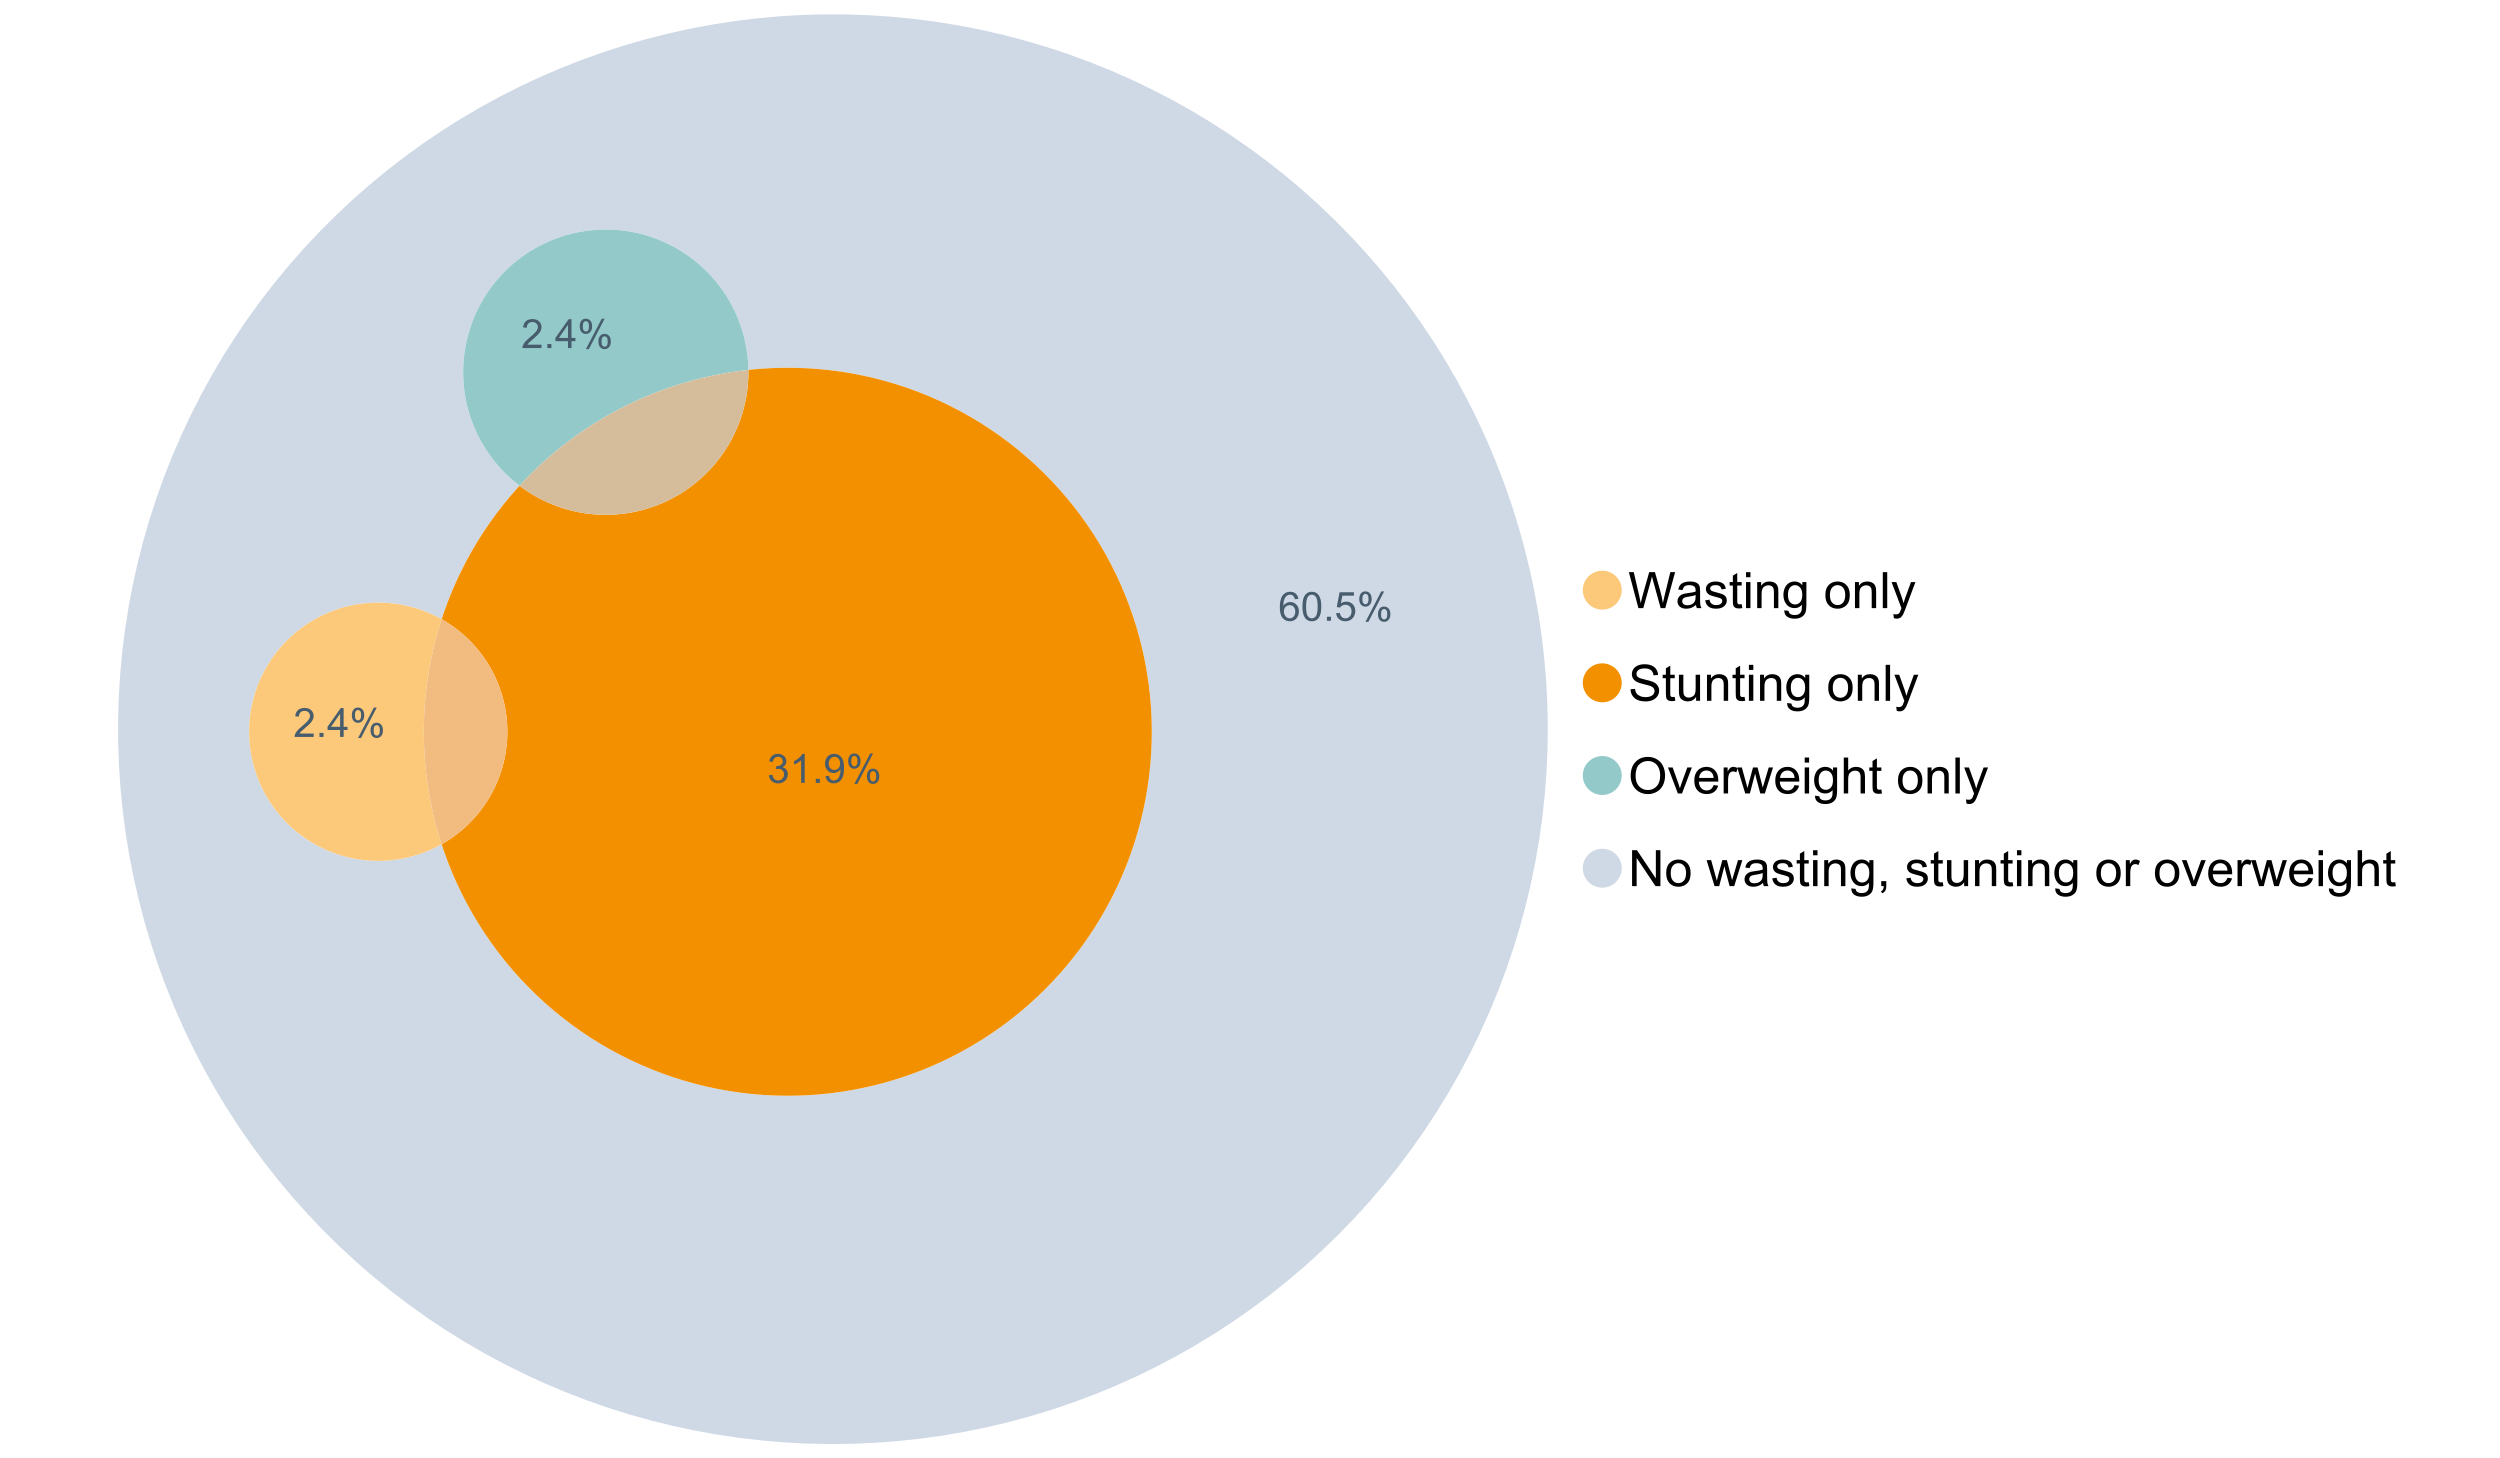 <?xml version="1.0" encoding="UTF-8"?>
<svg xmlns="http://www.w3.org/2000/svg" xmlns:xlink="http://www.w3.org/1999/xlink" width="1234.286pt" height="720pt" viewBox="0 0 1234.286 720" version="1.1">
<defs>
<g>
<symbol overflow="visible" id="glyph0-0">
<path style="stroke:none;" d="M 5.016 0 L 0.305 -17.758 L 2.715 -17.758 L 5.414 -6.117 C 5.703 -4.898 5.953 -3.688 6.164 -2.484 C 6.617 -4.379 6.883 -5.473 6.965 -5.766 L 10.344 -17.758 L 13.18 -17.758 L 15.723 -8.77 C 16.355 -6.539 16.816 -4.445 17.102 -2.484 C 17.324 -3.605 17.621 -4.891 17.988 -6.348 L 20.773 -17.758 L 23.133 -17.758 L 18.266 0 L 16 0 L 12.258 -13.527 C 11.941 -14.656 11.754 -15.352 11.699 -15.613 C 11.512 -14.797 11.34 -14.102 11.18 -13.527 L 7.414 0 Z M 5.016 0 "/>
</symbol>
<symbol overflow="visible" id="glyph0-1">
<path style="stroke:none;" d="M 10.027 -1.586 C 9.215 -0.898 8.438 -0.414 7.695 -0.133 C 6.945 0.148 6.145 0.285 5.293 0.289 C 3.875 0.285 2.789 -0.055 2.031 -0.746 C 1.27 -1.434 0.891 -2.316 0.895 -3.391 C 0.891 -4.02 1.035 -4.594 1.324 -5.117 C 1.613 -5.633 1.988 -6.051 2.453 -6.371 C 2.914 -6.684 3.438 -6.922 4.02 -7.086 C 4.449 -7.195 5.094 -7.305 5.961 -7.414 C 7.715 -7.617 9.012 -7.867 9.848 -8.164 C 9.852 -8.461 9.855 -8.652 9.859 -8.734 C 9.855 -9.621 9.648 -10.246 9.242 -10.609 C 8.68 -11.098 7.852 -11.344 6.758 -11.348 C 5.727 -11.344 4.969 -11.164 4.484 -10.809 C 3.992 -10.445 3.633 -9.809 3.402 -8.902 L 1.273 -9.191 C 1.461 -10.102 1.781 -10.84 2.227 -11.402 C 2.672 -11.965 3.312 -12.395 4.152 -12.699 C 4.992 -12.996 5.965 -13.148 7.074 -13.152 C 8.168 -13.148 9.062 -13.02 9.75 -12.766 C 10.438 -12.504 10.941 -12.18 11.266 -11.789 C 11.586 -11.398 11.812 -10.902 11.941 -10.309 C 12.012 -9.934 12.047 -9.266 12.051 -8.297 L 12.051 -5.391 C 12.047 -3.363 12.094 -2.078 12.191 -1.543 C 12.281 -1.004 12.465 -0.492 12.742 0 L 10.465 0 C 10.238 -0.453 10.09 -0.98 10.027 -1.586 Z M 9.848 -6.457 C 9.055 -6.133 7.867 -5.855 6.285 -5.633 C 5.387 -5.5 4.754 -5.355 4.383 -5.195 C 4.012 -5.031 3.723 -4.793 3.523 -4.484 C 3.32 -4.172 3.223 -3.828 3.223 -3.453 C 3.223 -2.867 3.441 -2.383 3.883 -1.996 C 4.32 -1.609 4.965 -1.418 5.812 -1.418 C 6.652 -1.418 7.398 -1.602 8.055 -1.969 C 8.707 -2.336 9.188 -2.836 9.496 -3.477 C 9.727 -3.965 9.844 -4.691 9.848 -5.656 Z M 9.848 -6.457 "/>
</symbol>
<symbol overflow="visible" id="glyph0-2">
<path style="stroke:none;" d="M 0.762 -3.84 L 2.918 -4.18 C 3.039 -3.312 3.375 -2.652 3.93 -2.191 C 4.48 -1.73 5.254 -1.5 6.25 -1.5 C 7.246 -1.5 7.988 -1.703 8.477 -2.113 C 8.961 -2.52 9.203 -3 9.207 -3.551 C 9.203 -4.043 8.988 -4.43 8.562 -4.711 C 8.258 -4.906 7.516 -5.152 6.336 -5.449 C 4.734 -5.852 3.625 -6.199 3.008 -6.496 C 2.387 -6.789 1.918 -7.199 1.602 -7.723 C 1.281 -8.242 1.125 -8.816 1.125 -9.449 C 1.125 -10.02 1.254 -10.551 1.52 -11.039 C 1.777 -11.527 2.137 -11.934 2.594 -12.258 C 2.93 -12.508 3.391 -12.719 3.977 -12.891 C 4.559 -13.062 5.188 -13.148 5.863 -13.152 C 6.867 -13.148 7.754 -13.004 8.52 -12.715 C 9.281 -12.426 9.844 -12.031 10.207 -11.535 C 10.57 -11.039 10.82 -10.375 10.961 -9.543 L 8.828 -9.254 C 8.73 -9.91 8.449 -10.426 7.988 -10.801 C 7.52 -11.168 6.863 -11.355 6.02 -11.359 C 5.016 -11.355 4.301 -11.191 3.875 -10.863 C 3.445 -10.531 3.234 -10.145 3.234 -9.703 C 3.234 -9.418 3.32 -9.16 3.5 -8.938 C 3.672 -8.699 3.953 -8.508 4.336 -8.355 C 4.555 -8.273 5.195 -8.086 6.262 -7.801 C 7.801 -7.387 8.875 -7.051 9.488 -6.789 C 10.094 -6.523 10.574 -6.141 10.922 -5.645 C 11.27 -5.141 11.441 -4.52 11.445 -3.777 C 11.441 -3.047 11.23 -2.363 10.809 -1.723 C 10.383 -1.082 9.773 -0.586 8.977 -0.234 C 8.176 0.113 7.27 0.285 6.262 0.289 C 4.586 0.285 3.312 -0.059 2.438 -0.75 C 1.562 -1.445 1.004 -2.473 0.762 -3.84 Z M 0.762 -3.84 "/>
</symbol>
<symbol overflow="visible" id="glyph0-3">
<path style="stroke:none;" d="M 6.395 -1.949 L 6.711 -0.023 C 6.094 0.102 5.547 0.164 5.062 0.168 C 4.27 0.164 3.652 0.043 3.219 -0.207 C 2.781 -0.453 2.477 -0.781 2.301 -1.191 C 2.121 -1.598 2.031 -2.457 2.035 -3.766 L 2.035 -11.168 L 0.438 -11.168 L 0.438 -12.863 L 2.035 -12.863 L 2.035 -16.047 L 4.203 -17.355 L 4.203 -12.863 L 6.395 -12.863 L 6.395 -11.168 L 4.203 -11.168 L 4.203 -3.645 C 4.199 -3.023 4.238 -2.621 4.316 -2.445 C 4.391 -2.266 4.516 -2.125 4.691 -2.023 C 4.863 -1.914 5.113 -1.863 5.438 -1.867 C 5.68 -1.863 5.996 -1.891 6.395 -1.949 Z M 6.395 -1.949 "/>
</symbol>
<symbol overflow="visible" id="glyph0-4">
<path style="stroke:none;" d="M 1.648 -15.25 L 1.648 -17.758 L 3.828 -17.758 L 3.828 -15.25 Z M 1.648 0 L 1.648 -12.863 L 3.828 -12.863 L 3.828 0 Z M 1.648 0 "/>
</symbol>
<symbol overflow="visible" id="glyph0-5">
<path style="stroke:none;" d="M 1.637 0 L 1.637 -12.863 L 3.598 -12.863 L 3.598 -11.035 C 4.543 -12.441 5.906 -13.148 7.691 -13.152 C 8.465 -13.148 9.176 -13.008 9.828 -12.734 C 10.477 -12.453 10.965 -12.09 11.289 -11.637 C 11.609 -11.184 11.836 -10.645 11.965 -10.027 C 12.043 -9.621 12.082 -8.918 12.086 -7.91 L 12.086 0 L 9.906 0 L 9.906 -7.824 C 9.902 -8.707 9.816 -9.371 9.652 -9.816 C 9.48 -10.254 9.18 -10.605 8.75 -10.871 C 8.312 -11.129 7.809 -11.262 7.23 -11.266 C 6.301 -11.262 5.5 -10.965 4.828 -10.379 C 4.152 -9.785 3.812 -8.668 3.816 -7.023 L 3.816 0 Z M 1.637 0 "/>
</symbol>
<symbol overflow="visible" id="glyph0-6">
<path style="stroke:none;" d="M 1.234 1.066 L 3.355 1.379 C 3.441 2.031 3.688 2.508 4.094 2.809 C 4.633 3.207 5.371 3.41 6.309 3.414 C 7.316 3.41 8.098 3.207 8.648 2.809 C 9.195 2.402 9.566 1.84 9.762 1.113 C 9.875 0.668 9.926 -0.262 9.918 -1.684 C 8.965 -0.559 7.777 0 6.359 0 C 4.586 0 3.219 -0.637 2.254 -1.914 C 1.281 -3.188 0.797 -4.719 0.801 -6.504 C 0.797 -7.73 1.02 -8.859 1.465 -9.898 C 1.91 -10.934 2.555 -11.738 3.398 -12.305 C 4.242 -12.867 5.23 -13.148 6.371 -13.152 C 7.887 -13.148 9.141 -12.535 10.125 -11.312 L 10.125 -12.863 L 12.137 -12.863 L 12.137 -1.742 C 12.133 0.258 11.93 1.672 11.523 2.512 C 11.113 3.344 10.469 4.004 9.586 4.492 C 8.703 4.973 7.613 5.215 6.324 5.219 C 4.785 5.215 3.547 4.871 2.602 4.184 C 1.656 3.492 1.199 2.453 1.234 1.066 Z M 3.039 -6.66 C 3.035 -4.969 3.371 -3.738 4.043 -2.965 C 4.715 -2.191 5.555 -1.805 6.566 -1.805 C 7.562 -1.805 8.402 -2.188 9.082 -2.961 C 9.762 -3.727 10.102 -4.938 10.102 -6.59 C 10.102 -8.16 9.75 -9.348 9.055 -10.148 C 8.352 -10.945 7.512 -11.344 6.527 -11.348 C 5.559 -11.344 4.734 -10.949 4.055 -10.168 C 3.375 -9.379 3.035 -8.211 3.039 -6.66 Z M 3.039 -6.66 "/>
</symbol>
<symbol overflow="visible" id="glyph0-7">
<path style="stroke:none;" d=""/>
</symbol>
<symbol overflow="visible" id="glyph0-8">
<path style="stroke:none;" d="M 0.824 -6.43 C 0.82 -8.809 1.48 -10.574 2.809 -11.723 C 3.91 -12.672 5.262 -13.148 6.855 -13.152 C 8.621 -13.148 10.066 -12.57 11.191 -11.414 C 12.312 -10.254 12.871 -8.652 12.875 -6.613 C 12.871 -4.953 12.625 -3.652 12.129 -2.707 C 11.633 -1.758 10.91 -1.02 9.961 -0.496 C 9.012 0.027 7.977 0.285 6.855 0.289 C 5.055 0.285 3.598 -0.289 2.488 -1.441 C 1.375 -2.594 0.82 -4.254 0.824 -6.43 Z M 3.062 -6.43 C 3.059 -4.781 3.418 -3.551 4.141 -2.73 C 4.855 -1.91 5.762 -1.5 6.855 -1.5 C 7.934 -1.5 8.832 -1.91 9.555 -2.734 C 10.27 -3.559 10.629 -4.816 10.633 -6.504 C 10.629 -8.094 10.266 -9.297 9.547 -10.117 C 8.82 -10.934 7.926 -11.344 6.855 -11.348 C 5.762 -11.344 4.855 -10.938 4.141 -10.125 C 3.418 -9.309 3.059 -8.074 3.062 -6.43 Z M 3.062 -6.43 "/>
</symbol>
<symbol overflow="visible" id="glyph0-9">
<path style="stroke:none;" d="M 1.586 0 L 1.586 -17.758 L 3.766 -17.758 L 3.766 0 Z M 1.586 0 "/>
</symbol>
<symbol overflow="visible" id="glyph0-10">
<path style="stroke:none;" d="M 1.539 4.953 L 1.297 2.906 C 1.77 3.035 2.188 3.098 2.543 3.102 C 3.027 3.098 3.414 3.02 3.703 2.859 C 3.992 2.695 4.23 2.469 4.422 2.18 C 4.555 1.961 4.777 1.418 5.086 0.559 C 5.125 0.434 5.188 0.258 5.281 0.023 L 0.398 -12.863 L 2.75 -12.863 L 5.426 -5.414 C 5.77 -4.469 6.078 -3.473 6.359 -2.434 C 6.605 -3.434 6.906 -4.414 7.254 -5.367 L 10.004 -12.863 L 12.184 -12.863 L 7.293 0.219 C 6.766 1.625 6.355 2.598 6.066 3.137 C 5.676 3.852 5.234 4.379 4.734 4.715 C 4.234 5.047 3.637 5.215 2.941 5.219 C 2.52 5.215 2.051 5.125 1.539 4.953 Z M 1.539 4.953 "/>
</symbol>
<symbol overflow="visible" id="glyph0-11">
<path style="stroke:none;" d="M 1.113 -5.703 L 3.332 -5.898 C 3.434 -5.008 3.676 -4.277 4.062 -3.711 C 4.445 -3.141 5.043 -2.684 5.852 -2.332 C 6.656 -1.98 7.562 -1.805 8.574 -1.805 C 9.465 -1.805 10.258 -1.938 10.949 -2.203 C 11.633 -2.469 12.145 -2.832 12.48 -3.301 C 12.816 -3.762 12.984 -4.27 12.984 -4.82 C 12.984 -5.375 12.82 -5.859 12.5 -6.277 C 12.172 -6.691 11.641 -7.043 10.902 -7.328 C 10.422 -7.512 9.367 -7.801 7.738 -8.191 C 6.105 -8.582 4.965 -8.949 4.312 -9.301 C 3.461 -9.742 2.828 -10.293 2.414 -10.953 C 2 -11.609 1.793 -12.348 1.793 -13.164 C 1.793 -14.059 2.047 -14.898 2.555 -15.68 C 3.062 -16.457 3.805 -17.047 4.785 -17.453 C 5.758 -17.855 6.844 -18.059 8.043 -18.059 C 9.355 -18.059 10.516 -17.844 11.523 -17.422 C 12.527 -16.996 13.301 -16.375 13.844 -15.551 C 14.383 -14.727 14.672 -13.793 14.715 -12.754 L 12.465 -12.586 C 12.34 -13.707 11.93 -14.555 11.234 -15.129 C 10.531 -15.699 9.5 -15.984 8.141 -15.988 C 6.715 -15.984 5.68 -15.723 5.031 -15.207 C 4.379 -14.684 4.055 -14.059 4.059 -13.324 C 4.055 -12.684 4.285 -12.156 4.746 -11.75 C 5.199 -11.336 6.379 -10.914 8.289 -10.484 C 10.199 -10.047 11.512 -9.672 12.223 -9.352 C 13.254 -8.875 14.016 -8.27 14.508 -7.539 C 15 -6.809 15.246 -5.969 15.25 -5.016 C 15.246 -4.07 14.977 -3.18 14.438 -2.344 C 13.895 -1.508 13.117 -0.855 12.105 -0.391 C 11.09 0.074 9.949 0.305 8.684 0.305 C 7.074 0.305 5.727 0.07 4.645 -0.398 C 3.555 -0.867 2.703 -1.57 2.09 -2.512 C 1.469 -3.453 1.145 -4.516 1.113 -5.703 Z M 1.113 -5.703 "/>
</symbol>
<symbol overflow="visible" id="glyph0-12">
<path style="stroke:none;" d="M 10.066 0 L 10.066 -1.891 C 9.062 -0.438 7.699 0.285 5.984 0.289 C 5.219 0.285 4.512 0.145 3.855 -0.145 C 3.199 -0.434 2.711 -0.801 2.391 -1.242 C 2.07 -1.68 1.844 -2.219 1.719 -2.859 C 1.625 -3.285 1.582 -3.961 1.586 -4.895 L 1.586 -12.863 L 3.766 -12.863 L 3.766 -5.73 C 3.762 -4.59 3.805 -3.82 3.898 -3.426 C 4.031 -2.852 4.324 -2.402 4.77 -2.074 C 5.215 -1.746 5.762 -1.582 6.418 -1.586 C 7.07 -1.582 7.688 -1.75 8.262 -2.09 C 8.832 -2.422 9.234 -2.879 9.477 -3.457 C 9.711 -4.035 9.832 -4.871 9.836 -5.973 L 9.836 -12.863 L 12.016 -12.863 L 12.016 0 Z M 10.066 0 "/>
</symbol>
<symbol overflow="visible" id="glyph0-13">
<path style="stroke:none;" d="M 1.199 -8.648 C 1.195 -11.594 1.984 -13.898 3.57 -15.57 C 5.148 -17.234 7.195 -18.07 9.703 -18.07 C 11.34 -18.07 12.816 -17.676 14.133 -16.895 C 15.449 -16.109 16.453 -15.02 17.145 -13.621 C 17.832 -12.219 18.176 -10.629 18.18 -8.855 C 18.176 -7.051 17.812 -5.441 17.09 -4.02 C 16.359 -2.598 15.328 -1.52 14 -0.793 C 12.664 -0.059 11.23 0.305 9.691 0.305 C 8.02 0.305 6.523 -0.098 5.207 -0.906 C 3.891 -1.715 2.895 -2.816 2.215 -4.215 C 1.535 -5.605 1.195 -7.086 1.199 -8.648 Z M 3.621 -8.613 C 3.621 -6.473 4.195 -4.785 5.348 -3.555 C 6.496 -2.32 7.938 -1.703 9.676 -1.707 C 11.441 -1.703 12.898 -2.324 14.043 -3.57 C 15.184 -4.812 15.754 -6.578 15.758 -8.867 C 15.754 -10.309 15.512 -11.57 15.023 -12.652 C 14.535 -13.727 13.82 -14.562 12.879 -15.156 C 11.938 -15.746 10.883 -16.043 9.715 -16.047 C 8.051 -16.043 6.617 -15.473 5.418 -14.332 C 4.219 -13.191 3.621 -11.285 3.621 -8.613 Z M 3.621 -8.613 "/>
</symbol>
<symbol overflow="visible" id="glyph0-14">
<path style="stroke:none;" d="M 5.207 0 L 0.316 -12.863 L 2.617 -12.863 L 5.379 -5.16 C 5.676 -4.328 5.949 -3.465 6.203 -2.566 C 6.395 -3.246 6.664 -4.062 7.012 -5.016 L 9.871 -12.863 L 12.113 -12.863 L 7.242 0 Z M 5.207 0 "/>
</symbol>
<symbol overflow="visible" id="glyph0-15">
<path style="stroke:none;" d="M 10.441 -4.141 L 12.695 -3.863 C 12.336 -2.543 11.676 -1.523 10.719 -0.801 C 9.754 -0.074 8.527 0.285 7.039 0.289 C 5.152 0.285 3.66 -0.289 2.562 -1.445 C 1.457 -2.602 0.906 -4.227 0.91 -6.324 C 0.906 -8.484 1.465 -10.164 2.578 -11.359 C 3.691 -12.551 5.137 -13.148 6.914 -13.152 C 8.633 -13.148 10.035 -12.562 11.129 -11.395 C 12.215 -10.223 12.762 -8.578 12.766 -6.457 C 12.762 -6.324 12.758 -6.129 12.754 -5.875 L 3.16 -5.875 C 3.238 -4.457 3.641 -3.375 4.359 -2.625 C 5.078 -1.875 5.973 -1.5 7.051 -1.5 C 7.848 -1.5 8.531 -1.707 9.098 -2.129 C 9.66 -2.547 10.109 -3.219 10.441 -4.141 Z M 3.281 -7.668 L 10.465 -7.668 C 10.367 -8.746 10.09 -9.559 9.641 -10.102 C 8.941 -10.938 8.043 -11.355 6.941 -11.359 C 5.938 -11.355 5.094 -11.02 4.414 -10.355 C 3.727 -9.684 3.352 -8.789 3.281 -7.668 Z M 3.281 -7.668 "/>
</symbol>
<symbol overflow="visible" id="glyph0-16">
<path style="stroke:none;" d="M 1.609 0 L 1.609 -12.863 L 3.574 -12.863 L 3.574 -10.914 C 4.074 -11.824 4.535 -12.426 4.961 -12.715 C 5.383 -13.004 5.848 -13.148 6.359 -13.152 C 7.09 -13.148 7.836 -12.914 8.598 -12.453 L 7.848 -10.43 C 7.312 -10.742 6.781 -10.898 6.25 -10.902 C 5.77 -10.898 5.34 -10.754 4.965 -10.469 C 4.582 -10.18 4.312 -9.781 4.156 -9.277 C 3.91 -8.496 3.789 -7.648 3.793 -6.734 L 3.793 0 Z M 1.609 0 "/>
</symbol>
<symbol overflow="visible" id="glyph0-17">
<path style="stroke:none;" d="M 4.008 0 L 0.074 -12.863 L 2.324 -12.863 L 4.371 -5.438 L 5.137 -2.676 C 5.164 -2.812 5.387 -3.695 5.801 -5.328 L 7.848 -12.863 L 10.09 -12.863 L 12.016 -5.402 L 12.656 -2.941 L 13.395 -5.426 L 15.602 -12.863 L 17.719 -12.863 L 13.699 0 L 11.434 0 L 9.387 -7.703 L 8.891 -9.895 L 6.285 0 Z M 4.008 0 "/>
</symbol>
<symbol overflow="visible" id="glyph0-18">
<path style="stroke:none;" d="M 1.637 0 L 1.637 -17.758 L 3.816 -17.758 L 3.816 -11.387 C 4.828 -12.559 6.113 -13.148 7.668 -13.152 C 8.617 -13.148 9.445 -12.961 10.148 -12.59 C 10.852 -12.211 11.352 -11.691 11.656 -11.031 C 11.957 -10.367 12.109 -9.406 12.113 -8.152 L 12.113 0 L 9.934 0 L 9.934 -8.152 C 9.93 -9.238 9.695 -10.031 9.223 -10.531 C 8.75 -11.023 8.082 -11.273 7.219 -11.277 C 6.57 -11.273 5.961 -11.105 5.395 -10.773 C 4.824 -10.434 4.418 -9.98 4.18 -9.41 C 3.934 -8.836 3.812 -8.043 3.816 -7.039 L 3.816 0 Z M 1.637 0 "/>
</symbol>
<symbol overflow="visible" id="glyph0-19">
<path style="stroke:none;" d="M 1.891 0 L 1.891 -17.758 L 4.301 -17.758 L 13.625 -3.816 L 13.625 -17.758 L 15.879 -17.758 L 15.879 0 L 13.469 0 L 4.141 -13.953 L 4.141 0 Z M 1.891 0 "/>
</symbol>
<symbol overflow="visible" id="glyph0-20">
<path style="stroke:none;" d="M 2.203 0 L 2.203 -2.484 L 4.688 -2.484 L 4.688 0 C 4.688 0.91 4.523 1.645 4.203 2.207 C 3.875 2.766 3.363 3.199 2.664 3.512 L 2.059 2.578 C 2.516 2.375 2.855 2.078 3.074 1.688 C 3.289 1.297 3.41 0.734 3.441 0 Z M 2.203 0 "/>
</symbol>
<symbol overflow="visible" id="glyph1-0">
<path style="stroke:none;" d="M 9.922 -10.781 L 8.18 -10.645 C 8.023 -11.328 7.801 -11.828 7.52 -12.145 C 7.043 -12.641 6.461 -12.891 5.766 -12.895 C 5.203 -12.891 4.711 -12.734 4.293 -12.426 C 3.742 -12.023 3.309 -11.438 2.988 -10.664 C 2.668 -9.891 2.5 -8.789 2.492 -7.363 C 2.91 -8.004 3.426 -8.48 4.039 -8.793 C 4.648 -9.102 5.289 -9.258 5.961 -9.262 C 7.125 -9.258 8.121 -8.828 8.941 -7.969 C 9.762 -7.109 10.172 -5.996 10.176 -4.637 C 10.172 -3.738 9.98 -2.906 9.598 -2.137 C 9.211 -1.367 8.68 -0.777 8.004 -0.371 C 7.328 0.039 6.562 0.238 5.707 0.242 C 4.246 0.238 3.055 -0.293 2.133 -1.367 C 1.211 -2.438 0.75 -4.211 0.75 -6.68 C 0.75 -9.438 1.258 -11.441 2.277 -12.699 C 3.164 -13.785 4.363 -14.332 5.871 -14.336 C 6.996 -14.332 7.914 -14.016 8.633 -13.391 C 9.348 -12.758 9.777 -11.891 9.922 -10.781 Z M 2.766 -4.625 C 2.766 -4.016 2.891 -3.438 3.148 -2.891 C 3.402 -2.336 3.762 -1.918 4.227 -1.633 C 4.684 -1.34 5.168 -1.195 5.676 -1.199 C 6.414 -1.195 7.051 -1.492 7.586 -2.094 C 8.117 -2.688 8.383 -3.5 8.387 -4.527 C 8.383 -5.512 8.121 -6.289 7.598 -6.859 C 7.07 -7.426 6.406 -7.711 5.609 -7.711 C 4.812 -7.711 4.141 -7.426 3.594 -6.859 C 3.039 -6.289 2.766 -5.543 2.766 -4.625 Z M 2.766 -4.625 "/>
</symbol>
<symbol overflow="visible" id="glyph1-1">
<path style="stroke:none;" d="M 0.828 -7.039 C 0.824 -8.727 1 -10.086 1.348 -11.117 C 1.695 -12.141 2.211 -12.934 2.898 -13.496 C 3.582 -14.051 4.445 -14.332 5.484 -14.336 C 6.25 -14.332 6.922 -14.176 7.5 -13.871 C 8.078 -13.559 8.555 -13.117 8.93 -12.539 C 9.305 -11.957 9.598 -11.246 9.816 -10.414 C 10.027 -9.578 10.137 -8.453 10.137 -7.039 C 10.137 -5.359 9.965 -4.008 9.621 -2.984 C 9.277 -1.953 8.762 -1.16 8.078 -0.598 C 7.391 -0.039 6.527 0.238 5.484 0.242 C 4.105 0.238 3.023 -0.25 2.238 -1.238 C 1.297 -2.422 0.824 -4.355 0.828 -7.039 Z M 2.629 -7.039 C 2.625 -4.691 2.898 -3.133 3.449 -2.359 C 3.996 -1.582 4.676 -1.195 5.484 -1.199 C 6.289 -1.195 6.965 -1.586 7.512 -2.367 C 8.059 -3.145 8.332 -4.699 8.336 -7.039 C 8.332 -9.387 8.059 -10.949 7.512 -11.723 C 6.965 -12.492 6.281 -12.879 5.465 -12.883 C 4.656 -12.879 4.012 -12.539 3.535 -11.863 C 2.926 -10.988 2.625 -9.379 2.629 -7.039 Z M 2.629 -7.039 "/>
</symbol>
<symbol overflow="visible" id="glyph1-2">
<path style="stroke:none;" d="M 1.812 0 L 1.812 -1.996 L 3.809 -1.996 L 3.809 0 Z M 1.812 0 "/>
</symbol>
<symbol overflow="visible" id="glyph1-3">
<path style="stroke:none;" d="M 0.828 -3.738 L 2.668 -3.895 C 2.801 -2.996 3.117 -2.324 3.617 -1.875 C 4.109 -1.422 4.711 -1.195 5.414 -1.199 C 6.258 -1.195 6.969 -1.512 7.555 -2.152 C 8.137 -2.785 8.43 -3.629 8.434 -4.684 C 8.43 -5.68 8.148 -6.469 7.59 -7.051 C 7.027 -7.625 6.293 -7.914 5.387 -7.918 C 4.816 -7.914 4.309 -7.785 3.855 -7.531 C 3.402 -7.273 3.043 -6.941 2.785 -6.535 L 1.141 -6.75 L 2.523 -14.082 L 9.621 -14.082 L 9.621 -12.406 L 3.926 -12.406 L 3.156 -8.57 C 4.012 -9.164 4.91 -9.461 5.852 -9.465 C 7.098 -9.461 8.148 -9.031 9.008 -8.168 C 9.859 -7.305 10.289 -6.195 10.293 -4.84 C 10.289 -3.547 9.914 -2.43 9.164 -1.488 C 8.246 -0.336 6.996 0.238 5.414 0.242 C 4.117 0.238 3.055 -0.121 2.234 -0.848 C 1.41 -1.57 0.941 -2.535 0.828 -3.738 Z M 0.828 -3.738 "/>
</symbol>
<symbol overflow="visible" id="glyph1-4">
<path style="stroke:none;" d="M 1.16 -10.848 C 1.16 -11.863 1.414 -12.73 1.93 -13.449 C 2.438 -14.16 3.184 -14.52 4.16 -14.52 C 5.055 -14.52 5.793 -14.199 6.383 -13.559 C 6.969 -12.918 7.266 -11.977 7.266 -10.742 C 7.266 -9.531 6.969 -8.602 6.375 -7.949 C 5.781 -7.297 5.047 -6.973 4.18 -6.973 C 3.312 -6.973 2.594 -7.293 2.02 -7.938 C 1.445 -8.578 1.16 -9.547 1.16 -10.848 Z M 4.207 -13.312 C 3.77 -13.312 3.406 -13.121 3.121 -12.746 C 2.828 -12.367 2.684 -11.676 2.688 -10.672 C 2.684 -9.754 2.828 -9.109 3.125 -8.738 C 3.414 -8.363 3.777 -8.18 4.207 -8.18 C 4.648 -8.18 5.012 -8.367 5.301 -8.742 C 5.586 -9.117 5.73 -9.805 5.734 -10.809 C 5.73 -11.727 5.586 -12.375 5.297 -12.75 C 5.004 -13.125 4.641 -13.312 4.207 -13.312 Z M 4.215 0.527 L 12.027 -14.52 L 13.449 -14.52 L 5.668 0.527 Z M 10.391 -3.352 C 10.387 -4.375 10.645 -5.242 11.16 -5.953 C 11.672 -6.664 12.418 -7.02 13.398 -7.02 C 14.293 -7.02 15.035 -6.699 15.625 -6.059 C 16.211 -5.418 16.504 -4.477 16.508 -3.242 C 16.504 -2.031 16.207 -1.102 15.613 -0.449 C 15.016 0.203 14.281 0.527 13.41 0.527 C 12.543 0.527 11.824 0.207 11.25 -0.441 C 10.676 -1.082 10.387 -2.055 10.391 -3.352 Z M 13.449 -5.812 C 13.004 -5.812 12.641 -5.621 12.352 -5.246 C 12.062 -4.867 11.918 -4.18 11.918 -3.176 C 11.918 -2.266 12.062 -1.621 12.355 -1.246 C 12.648 -0.867 13.008 -0.68 13.438 -0.684 C 13.883 -0.68 14.254 -0.867 14.543 -1.246 C 14.832 -1.621 14.977 -2.309 14.977 -3.312 C 14.977 -4.23 14.828 -4.879 14.539 -5.254 C 14.242 -5.625 13.879 -5.812 13.449 -5.812 Z M 13.449 -5.812 "/>
</symbol>
<symbol overflow="visible" id="glyph1-5">
<path style="stroke:none;" d="M 10.039 -1.684 L 10.039 0 L 0.605 0 C 0.59 -0.422 0.66 -0.828 0.809 -1.219 C 1.047 -1.859 1.43 -2.488 1.961 -3.113 C 2.488 -3.734 3.254 -4.457 4.254 -5.277 C 5.805 -6.547 6.852 -7.555 7.398 -8.301 C 7.941 -9.043 8.215 -9.746 8.219 -10.41 C 8.215 -11.102 7.965 -11.688 7.473 -12.168 C 6.973 -12.641 6.328 -12.879 5.531 -12.883 C 4.688 -12.879 4.012 -12.625 3.504 -12.121 C 2.996 -11.613 2.738 -10.914 2.738 -10.02 L 0.934 -10.207 C 1.055 -11.551 1.52 -12.574 2.328 -13.277 C 3.129 -13.98 4.211 -14.332 5.57 -14.336 C 6.938 -14.332 8.02 -13.953 8.82 -13.195 C 9.617 -12.434 10.02 -11.492 10.02 -10.371 C 10.02 -9.801 9.902 -9.238 9.668 -8.688 C 9.434 -8.133 9.047 -7.551 8.508 -6.941 C 7.965 -6.328 7.062 -5.492 5.805 -4.43 C 4.75 -3.547 4.074 -2.945 3.777 -2.633 C 3.477 -2.312 3.23 -1.996 3.039 -1.684 Z M 10.039 -1.684 "/>
</symbol>
<symbol overflow="visible" id="glyph1-6">
<path style="stroke:none;" d="M 6.445 0 L 6.445 -3.418 L 0.254 -3.418 L 0.254 -5.023 L 6.77 -14.277 L 8.199 -14.277 L 8.199 -5.023 L 10.129 -5.023 L 10.129 -3.418 L 8.199 -3.418 L 8.199 0 Z M 6.445 -5.023 L 6.445 -11.461 L 1.977 -5.023 Z M 6.445 -5.023 "/>
</symbol>
<symbol overflow="visible" id="glyph1-7">
<path style="stroke:none;" d="M 0.836 -3.77 L 2.59 -4.004 C 2.789 -3.004 3.129 -2.289 3.617 -1.855 C 4.098 -1.414 4.688 -1.195 5.387 -1.199 C 6.207 -1.195 6.902 -1.48 7.473 -2.055 C 8.039 -2.621 8.324 -3.328 8.328 -4.18 C 8.324 -4.98 8.062 -5.645 7.539 -6.168 C 7.012 -6.688 6.344 -6.949 5.531 -6.953 C 5.199 -6.949 4.785 -6.883 4.293 -6.758 L 4.488 -8.297 C 4.605 -8.281 4.699 -8.273 4.773 -8.277 C 5.516 -8.273 6.188 -8.469 6.785 -8.859 C 7.383 -9.25 7.68 -9.852 7.684 -10.664 C 7.68 -11.305 7.465 -11.836 7.031 -12.262 C 6.594 -12.68 6.031 -12.891 5.348 -12.895 C 4.664 -12.891 4.094 -12.676 3.641 -12.25 C 3.184 -11.82 2.895 -11.18 2.766 -10.324 L 1.012 -10.633 C 1.227 -11.809 1.715 -12.719 2.473 -13.367 C 3.23 -14.008 4.176 -14.332 5.309 -14.336 C 6.086 -14.332 6.801 -14.164 7.457 -13.832 C 8.109 -13.496 8.609 -13.039 8.961 -12.465 C 9.305 -11.883 9.48 -11.27 9.484 -10.625 C 9.48 -10.004 9.316 -9.441 8.988 -8.938 C 8.656 -8.43 8.164 -8.027 7.52 -7.73 C 8.359 -7.535 9.016 -7.133 9.484 -6.52 C 9.949 -5.906 10.184 -5.137 10.188 -4.215 C 10.184 -2.965 9.73 -1.91 8.824 -1.047 C 7.914 -0.18 6.762 0.25 5.375 0.254 C 4.117 0.25 3.078 -0.121 2.254 -0.867 C 1.422 -1.613 0.949 -2.578 0.836 -3.77 Z M 0.836 -3.77 "/>
</symbol>
<symbol overflow="visible" id="glyph1-8">
<path style="stroke:none;" d="M 7.43 0 L 5.676 0 L 5.676 -11.172 C 5.25 -10.766 4.695 -10.363 4.016 -9.961 C 3.328 -9.559 2.715 -9.258 2.172 -9.059 L 2.172 -10.75 C 3.148 -11.207 4.004 -11.766 4.742 -12.426 C 5.473 -13.078 5.992 -13.715 6.301 -14.336 L 7.43 -14.336 Z M 7.43 0 "/>
</symbol>
<symbol overflow="visible" id="glyph1-9">
<path style="stroke:none;" d="M 1.09 -3.301 L 2.777 -3.457 C 2.918 -2.664 3.188 -2.09 3.594 -1.734 C 3.992 -1.375 4.508 -1.195 5.141 -1.199 C 5.676 -1.195 6.148 -1.316 6.559 -1.566 C 6.961 -1.809 7.293 -2.141 7.555 -2.555 C 7.812 -2.969 8.031 -3.523 8.207 -4.227 C 8.383 -4.922 8.473 -5.637 8.473 -6.367 C 8.473 -6.441 8.469 -6.559 8.461 -6.719 C 8.109 -6.16 7.629 -5.707 7.027 -5.359 C 6.418 -5.012 5.762 -4.84 5.055 -4.84 C 3.871 -4.84 2.871 -5.266 2.055 -6.125 C 1.234 -6.977 0.824 -8.109 0.828 -9.516 C 0.824 -10.961 1.254 -12.125 2.109 -13.012 C 2.961 -13.891 4.027 -14.332 5.316 -14.336 C 6.242 -14.332 7.094 -14.082 7.863 -13.586 C 8.633 -13.082 9.215 -12.367 9.617 -11.445 C 10.012 -10.516 10.211 -9.18 10.215 -7.43 C 10.211 -5.605 10.016 -4.152 9.621 -3.07 C 9.223 -1.988 8.633 -1.164 7.852 -0.602 C 7.07 -0.039 6.152 0.238 5.102 0.242 C 3.984 0.238 3.074 -0.066 2.367 -0.688 C 1.656 -1.305 1.23 -2.176 1.09 -3.301 Z M 8.27 -9.602 C 8.266 -10.605 8 -11.402 7.465 -11.996 C 6.926 -12.582 6.281 -12.879 5.531 -12.883 C 4.75 -12.879 4.07 -12.562 3.496 -11.93 C 2.914 -11.293 2.625 -10.469 2.629 -9.457 C 2.625 -8.547 2.898 -7.805 3.449 -7.238 C 3.996 -6.668 4.676 -6.387 5.484 -6.387 C 6.293 -6.387 6.957 -6.668 7.484 -7.238 C 8.004 -7.805 8.266 -8.594 8.27 -9.602 Z M 8.27 -9.602 "/>
</symbol>
</g>
</defs>
<g id="surface52551">
<path style=" stroke:none;fill-rule:nonzero;fill:rgb(98.824%,78.824%,47.843%);fill-opacity:1;" d="M 800.672 291.367 C 800.672 296.676 796.367 300.98 791.059 300.98 C 785.75 300.98 781.445 296.676 781.445 291.367 C 781.445 286.055 785.75 281.75 791.059 281.75 C 796.367 281.75 800.672 286.055 800.672 291.367 "/>
<g style="fill:rgb(0%,0%,0%);fill-opacity:1;">
  <use xlink:href="#glyph0-0" x="803.891" y="300.242"/>
  <use xlink:href="#glyph0-1" x="827.303" y="300.242"/>
  <use xlink:href="#glyph0-2" x="841.099" y="300.242"/>
  <use xlink:href="#glyph0-3" x="853.502" y="300.242"/>
  <use xlink:href="#glyph0-4" x="860.394" y="300.242"/>
  <use xlink:href="#glyph0-5" x="865.905" y="300.242"/>
  <use xlink:href="#glyph0-6" x="879.7" y="300.242"/>
  <use xlink:href="#glyph0-7" x="893.496" y="300.242"/>
  <use xlink:href="#glyph0-8" x="900.388" y="300.242"/>
  <use xlink:href="#glyph0-5" x="914.183" y="300.242"/>
  <use xlink:href="#glyph0-9" x="927.979" y="300.242"/>
  <use xlink:href="#glyph0-10" x="933.49" y="300.242"/>
</g>
<path style=" stroke:none;fill-rule:nonzero;fill:rgb(95.294%,56.471%,0%);fill-opacity:1;" d="M 800.672 337.121 C 800.672 342.434 796.367 346.738 791.059 346.738 C 785.75 346.738 781.445 342.434 781.445 337.121 C 781.445 331.812 785.75 327.508 791.059 327.508 C 796.367 327.508 800.672 331.812 800.672 337.121 "/>
<g style="fill:rgb(0%,0%,0%);fill-opacity:1;">
  <use xlink:href="#glyph0-11" x="803.891" y="346"/>
  <use xlink:href="#glyph0-3" x="820.436" y="346"/>
  <use xlink:href="#glyph0-12" x="827.328" y="346"/>
  <use xlink:href="#glyph0-5" x="841.123" y="346"/>
  <use xlink:href="#glyph0-3" x="854.919" y="346"/>
  <use xlink:href="#glyph0-4" x="861.811" y="346"/>
  <use xlink:href="#glyph0-5" x="867.322" y="346"/>
  <use xlink:href="#glyph0-6" x="881.117" y="346"/>
  <use xlink:href="#glyph0-7" x="894.913" y="346"/>
  <use xlink:href="#glyph0-8" x="901.805" y="346"/>
  <use xlink:href="#glyph0-5" x="915.6" y="346"/>
  <use xlink:href="#glyph0-9" x="929.396" y="346"/>
  <use xlink:href="#glyph0-10" x="934.907" y="346"/>
</g>
<path style=" stroke:none;fill-rule:nonzero;fill:rgb(57.647%,79.216%,78.824%);fill-opacity:1;" d="M 800.672 382.879 C 800.672 388.188 796.367 392.492 791.059 392.492 C 785.75 392.492 781.445 388.188 781.445 382.879 C 781.445 377.566 785.75 373.262 791.059 373.262 C 796.367 373.262 800.672 377.566 800.672 382.879 "/>
<g style="fill:rgb(0%,0%,0%);fill-opacity:1;">
  <use xlink:href="#glyph0-13" x="803.891" y="391.758"/>
  <use xlink:href="#glyph0-14" x="823.185" y="391.758"/>
  <use xlink:href="#glyph0-15" x="835.588" y="391.758"/>
  <use xlink:href="#glyph0-16" x="849.384" y="391.758"/>
  <use xlink:href="#glyph0-17" x="857.644" y="391.758"/>
  <use xlink:href="#glyph0-15" x="875.558" y="391.758"/>
  <use xlink:href="#glyph0-4" x="889.354" y="391.758"/>
  <use xlink:href="#glyph0-6" x="894.865" y="391.758"/>
  <use xlink:href="#glyph0-18" x="908.66" y="391.758"/>
  <use xlink:href="#glyph0-3" x="922.456" y="391.758"/>
  <use xlink:href="#glyph0-7" x="929.348" y="391.758"/>
  <use xlink:href="#glyph0-8" x="936.239" y="391.758"/>
  <use xlink:href="#glyph0-5" x="950.035" y="391.758"/>
  <use xlink:href="#glyph0-9" x="963.831" y="391.758"/>
  <use xlink:href="#glyph0-10" x="969.342" y="391.758"/>
</g>
<path style=" stroke:none;fill-rule:nonzero;fill:rgb(81.176%,85.098%,89.804%);fill-opacity:1;" d="M 800.672 428.633 C 800.672 433.945 796.367 438.25 791.059 438.25 C 785.75 438.25 781.445 433.945 781.445 428.633 C 781.445 423.324 785.75 419.02 791.059 419.02 C 796.367 419.02 800.672 423.324 800.672 428.633 "/>
<g style="fill:rgb(0%,0%,0%);fill-opacity:1;">
  <use xlink:href="#glyph0-19" x="803.891" y="437.512"/>
  <use xlink:href="#glyph0-8" x="821.804" y="437.512"/>
  <use xlink:href="#glyph0-7" x="835.6" y="437.512"/>
  <use xlink:href="#glyph0-17" x="842.492" y="437.512"/>
  <use xlink:href="#glyph0-1" x="860.406" y="437.512"/>
  <use xlink:href="#glyph0-2" x="874.201" y="437.512"/>
  <use xlink:href="#glyph0-3" x="886.604" y="437.512"/>
  <use xlink:href="#glyph0-4" x="893.496" y="437.512"/>
  <use xlink:href="#glyph0-5" x="899.007" y="437.512"/>
  <use xlink:href="#glyph0-6" x="912.803" y="437.512"/>
  <use xlink:href="#glyph0-20" x="926.598" y="437.512"/>
  <use xlink:href="#glyph0-7" x="933.49" y="437.512"/>
  <use xlink:href="#glyph0-2" x="940.382" y="437.512"/>
  <use xlink:href="#glyph0-3" x="952.785" y="437.512"/>
  <use xlink:href="#glyph0-12" x="959.676" y="437.512"/>
  <use xlink:href="#glyph0-5" x="973.472" y="437.512"/>
  <use xlink:href="#glyph0-3" x="987.268" y="437.512"/>
  <use xlink:href="#glyph0-4" x="994.159" y="437.512"/>
  <use xlink:href="#glyph0-5" x="999.67" y="437.512"/>
  <use xlink:href="#glyph0-6" x="1013.466" y="437.512"/>
  <use xlink:href="#glyph0-7" x="1027.262" y="437.512"/>
  <use xlink:href="#glyph0-8" x="1034.154" y="437.512"/>
  <use xlink:href="#glyph0-16" x="1047.949" y="437.512"/>
  <use xlink:href="#glyph0-7" x="1056.21" y="437.512"/>
  <use xlink:href="#glyph0-8" x="1063.101" y="437.512"/>
  <use xlink:href="#glyph0-14" x="1076.897" y="437.512"/>
  <use xlink:href="#glyph0-15" x="1089.3" y="437.512"/>
  <use xlink:href="#glyph0-16" x="1103.096" y="437.512"/>
  <use xlink:href="#glyph0-17" x="1111.356" y="437.512"/>
  <use xlink:href="#glyph0-15" x="1129.27" y="437.512"/>
  <use xlink:href="#glyph0-4" x="1143.065" y="437.512"/>
  <use xlink:href="#glyph0-6" x="1148.576" y="437.512"/>
  <use xlink:href="#glyph0-18" x="1162.372" y="437.512"/>
  <use xlink:href="#glyph0-3" x="1176.168" y="437.512"/>
</g>
<path style=" stroke:none;fill-rule:nonzero;fill:rgb(81.176%,85.098%,89.804%);fill-opacity:1;" d="M 420.816 712.812 L 431.949 712.332 L 443.062 711.504 L 454.141 710.32 L 465.18 708.793 L 476.164 706.914 L 487.082 704.691 L 497.926 702.125 L 508.684 699.219 L 519.344 695.973 L 529.895 692.391 L 540.332 688.48 L 550.637 684.242 L 560.801 679.68 L 570.82 674.797 L 580.676 669.602 L 590.367 664.098 L 599.879 658.293 L 609.199 652.188 L 618.324 645.793 L 627.242 639.113 L 635.945 632.152 L 644.426 624.922 L 652.672 617.43 L 660.68 609.68 L 668.438 601.68 L 675.938 593.441 L 683.176 584.965 L 690.145 576.27 L 696.832 567.355 L 703.234 558.238 L 709.348 548.918 L 715.164 539.414 L 720.676 529.73 L 725.879 519.875 L 730.77 509.863 L 735.34 499.703 L 739.59 489.398 L 743.512 478.969 L 747.102 468.422 L 750.355 457.762 L 753.273 447.008 L 755.848 436.168 L 758.082 425.25 L 759.969 414.27 L 761.508 403.23 L 762.699 392.152 L 763.539 381.039 L 764.027 369.906 L 764.164 358.766 L 763.949 347.625 L 763.383 336.496 L 762.465 325.391 L 761.199 314.32 L 759.582 303.293 L 757.617 292.324 L 755.309 281.422 L 752.656 270.602 L 749.664 259.867 L 746.336 249.234 L 742.672 238.707 L 738.676 228.305 L 734.355 218.035 L 729.711 207.906 L 724.754 197.926 L 719.48 188.109 L 713.898 178.465 L 708.02 169 L 701.84 159.727 L 695.375 150.652 L 688.625 141.785 L 681.598 133.137 L 674.301 124.715 L 666.742 116.527 L 658.926 108.582 L 650.867 100.887 L 642.566 93.453 L 634.039 86.281 L 625.285 79.383 L 616.32 72.766 L 607.152 66.434 L 597.785 60.395 L 588.234 54.656 L 578.508 49.219 L 568.613 44.094 L 558.562 39.281 L 548.363 34.793 L 538.027 30.625 L 527.566 26.785 L 516.992 23.277 L 506.309 20.109 L 495.531 17.277 L 484.668 14.785 L 473.734 12.637 L 462.738 10.84 L 451.691 9.387 L 440.602 8.285 L 429.484 7.531 L 418.348 7.129 L 407.203 7.082 L 396.066 7.383 L 384.941 8.039 L 373.844 9.043 L 362.785 10.398 L 351.77 12.102 L 340.816 14.152 L 329.934 16.547 L 319.133 19.285 L 308.422 22.363 L 297.816 25.777 L 287.32 29.523 L 276.949 33.598 L 266.715 38 L 256.621 42.723 L 246.68 47.762 L 236.906 53.113 L 227.305 58.766 L 217.887 64.723 L 208.664 70.973 L 199.641 77.512 L 190.828 84.332 L 182.234 91.43 L 173.871 98.789 L 165.742 106.414 L 157.859 114.289 L 150.23 122.41 L 142.859 130.77 L 135.758 139.355 L 128.93 148.16 L 122.383 157.18 L 116.121 166.398 L 110.156 175.809 L 104.492 185.406 L 99.133 195.176 L 94.086 205.109 L 89.355 215.199 L 84.945 225.434 L 80.859 235.801 L 77.102 246.289 L 73.68 256.895 L 70.594 267.602 L 67.848 278.402 L 65.441 289.281 L 63.383 300.234 L 61.668 311.246 L 60.305 322.305 L 59.289 333.402 L 58.625 344.523 L 58.309 355.664 L 58.348 366.805 L 58.742 377.941 L 59.48 389.062 L 60.574 400.148 L 62.016 411.199 L 63.809 422.199 L 65.945 433.133 L 68.426 444 L 71.246 454.777 L 74.41 465.465 L 77.906 476.043 L 81.734 486.508 L 85.895 496.848 L 90.375 507.047 L 95.18 517.105 L 100.297 527.004 L 105.723 536.734 L 111.453 546.293 L 117.484 555.66 L 123.809 564.836 L 130.418 573.809 L 137.305 582.566 L 144.469 591.102 L 151.898 599.41 L 159.586 607.477 L 167.523 615.297 L 175.703 622.863 L 184.117 630.168 L 192.762 637.203 L 201.621 643.961 L 210.688 650.438 L 219.957 656.621 L 229.418 662.512 L 239.059 668.102 L 248.871 673.383 L 258.844 678.352 L 268.969 683.004 L 279.238 687.332 L 289.637 691.336 L 300.156 695.008 L 310.789 698.348 L 321.52 701.352 L 332.34 704.012 L 343.238 706.332 L 354.207 708.305 L 365.23 709.93 L 376.301 711.207 L 387.406 712.137 L 398.531 712.711 L 409.672 712.938 Z M 382.484 540.871 L 376.82 540.578 L 371.164 540.105 L 365.527 539.457 L 359.914 538.629 L 354.332 537.621 L 348.781 536.441 L 343.273 535.086 L 337.809 533.559 L 332.395 531.859 L 327.039 529.988 L 321.742 527.949 L 316.516 525.746 L 311.359 523.375 L 306.281 520.844 L 301.285 518.156 L 296.375 515.312 L 291.559 512.312 L 286.84 509.16 L 282.223 505.863 L 277.711 502.422 L 273.309 498.84 L 269.027 495.121 L 264.859 491.27 L 260.816 487.289 L 256.902 483.18 L 253.121 478.949 L 249.473 474.605 L 245.965 470.145 L 242.602 465.578 L 239.383 460.906 L 236.312 456.133 L 233.391 451.27 L 230.629 446.312 L 228.023 441.273 L 225.578 436.152 L 223.297 430.957 L 221.18 425.695 L 219.23 420.363 L 218.051 416.797 L 217.348 417.195 L 215.566 418.133 L 213.758 419.016 L 211.922 419.84 L 210.062 420.605 L 208.176 421.312 L 206.27 421.957 L 204.348 422.543 L 202.402 423.07 L 200.445 423.535 L 198.473 423.934 L 196.488 424.273 L 194.496 424.551 L 192.492 424.762 L 190.488 424.914 L 188.477 425 L 186.465 425.023 L 184.453 424.98 L 182.441 424.879 L 180.438 424.711 L 178.438 424.48 L 176.445 424.188 L 174.465 423.828 L 172.496 423.41 L 170.543 422.93 L 168.605 422.387 L 166.684 421.785 L 164.785 421.121 L 162.906 420.398 L 161.051 419.617 L 159.223 418.777 L 157.422 417.879 L 155.648 416.926 L 153.906 415.914 L 152.199 414.852 L 150.523 413.734 L 148.887 412.566 L 147.285 411.344 L 145.727 410.074 L 144.207 408.754 L 142.727 407.387 L 141.293 405.977 L 139.906 404.52 L 138.566 403.02 L 137.27 401.477 L 136.027 399.895 L 134.832 398.273 L 133.691 396.617 L 132.602 394.926 L 131.566 393.199 L 130.586 391.441 L 129.66 389.652 L 128.793 387.836 L 127.984 385.992 L 127.234 384.125 L 126.543 382.238 L 125.91 380.324 L 125.34 378.395 L 124.832 376.449 L 124.383 374.488 L 123.996 372.512 L 123.672 370.523 L 123.414 368.531 L 123.215 366.527 L 123.082 364.52 L 123.012 362.508 L 123.004 360.496 L 123.059 358.484 L 123.18 356.473 L 123.363 354.469 L 123.609 352.473 L 123.918 350.484 L 124.293 348.504 L 124.727 346.539 L 125.223 344.59 L 125.777 342.656 L 126.398 340.742 L 127.074 338.848 L 127.812 336.973 L 128.609 335.125 L 129.465 333.305 L 130.375 331.508 L 131.344 329.746 L 132.367 328.012 L 133.445 326.312 L 134.574 324.645 L 135.758 323.016 L 136.992 321.426 L 138.273 319.875 L 139.605 318.367 L 140.984 316.898 L 142.406 315.477 L 143.875 314.102 L 145.387 312.77 L 146.938 311.488 L 148.527 310.258 L 150.16 309.078 L 151.824 307.949 L 153.527 306.871 L 155.262 305.852 L 157.023 304.883 L 158.82 303.973 L 160.645 303.121 L 162.492 302.328 L 164.367 301.59 L 166.262 300.914 L 168.176 300.297 L 170.109 299.742 L 172.062 299.246 L 174.027 298.812 L 176.004 298.445 L 177.996 298.137 L 179.992 297.891 L 181.996 297.711 L 184.004 297.59 L 186.02 297.535 L 188.031 297.547 L 190.043 297.617 L 192.051 297.754 L 194.051 297.953 L 196.047 298.215 L 198.035 298.539 L 200.008 298.93 L 201.969 299.379 L 203.918 299.891 L 205.848 300.461 L 207.758 301.098 L 209.645 301.789 L 211.512 302.543 L 213.355 303.352 L 215.168 304.223 L 216.957 305.148 L 218.051 305.758 L 218.82 303.379 L 220.734 298.039 L 222.812 292.758 L 225.059 287.547 L 227.469 282.41 L 230.039 277.352 L 232.766 272.379 L 235.652 267.492 L 238.688 262.699 L 241.875 258.004 L 245.207 253.414 L 248.684 248.93 L 252.301 244.559 L 256.055 240.301 L 256.512 239.816 L 255.504 239.047 L 253.777 237.645 L 252.102 236.188 L 250.469 234.676 L 248.883 233.117 L 247.352 231.508 L 245.867 229.852 L 244.441 228.148 L 243.066 226.402 L 241.746 224.609 L 240.484 222.781 L 239.281 220.91 L 238.141 219.004 L 237.055 217.062 L 236.035 215.09 L 235.078 213.082 L 234.184 211.047 L 233.355 208.984 L 232.59 206.895 L 231.891 204.785 L 231.262 202.652 L 230.699 200.504 L 230.203 198.336 L 229.777 196.152 L 229.418 193.961 L 229.133 191.754 L 228.914 189.543 L 228.766 187.324 L 228.688 185.102 L 228.68 182.879 L 228.742 180.66 L 228.875 178.438 L 229.078 176.227 L 229.352 174.02 L 229.691 171.824 L 230.102 169.637 L 230.582 167.469 L 231.129 165.312 L 231.746 163.176 L 232.43 161.062 L 233.18 158.969 L 233.992 156.898 L 234.875 154.859 L 235.816 152.844 L 236.824 150.863 L 237.895 148.914 L 239.023 147 L 240.215 145.121 L 241.461 143.281 L 242.77 141.484 L 244.129 139.727 L 245.547 138.016 L 247.02 136.348 L 248.539 134.727 L 250.113 133.156 L 251.734 131.633 L 253.402 130.164 L 255.117 128.75 L 256.875 127.391 L 258.676 126.086 L 260.516 124.84 L 262.395 123.648 L 264.309 122.523 L 266.262 121.453 L 268.242 120.449 L 270.258 119.508 L 272.301 118.629 L 274.367 117.816 L 276.461 117.066 L 278.578 116.387 L 280.715 115.773 L 282.871 115.227 L 285.039 114.75 L 287.227 114.34 L 289.422 114 L 291.629 113.73 L 293.844 113.531 L 296.062 113.398 L 298.285 113.34 L 300.508 113.348 L 302.73 113.43 L 304.945 113.578 L 307.16 113.797 L 309.363 114.09 L 311.559 114.445 L 313.738 114.875 L 315.906 115.371 L 318.055 115.938 L 320.188 116.57 L 322.297 117.27 L 324.383 118.035 L 326.445 118.867 L 328.48 119.762 L 330.484 120.723 L 332.461 121.746 L 334.398 122.828 L 336.305 123.977 L 338.172 125.18 L 340.004 126.441 L 341.793 127.762 L 343.539 129.141 L 345.238 130.57 L 346.895 132.055 L 348.504 133.586 L 350.062 135.172 L 351.57 136.805 L 353.027 138.488 L 354.426 140.211 L 355.773 141.98 L 357.062 143.789 L 358.297 145.641 L 359.469 147.527 L 360.582 149.453 L 361.637 151.41 L 362.625 153.402 L 363.551 155.422 L 364.414 157.473 L 365.211 159.547 L 365.941 161.648 L 366.605 163.77 L 367.203 165.91 L 367.73 168.07 L 368.191 170.246 L 368.582 172.434 L 368.906 174.633 L 369.16 176.84 L 369.344 179.055 L 369.453 181.277 L 369.48 182.633 L 369.914 182.578 L 375.566 182.066 L 381.23 181.734 L 386.902 181.578 L 392.574 181.605 L 398.246 181.809 L 403.906 182.191 L 409.551 182.754 L 415.18 183.492 L 420.777 184.41 L 426.344 185.5 L 431.875 186.77 L 437.363 188.211 L 442.801 189.828 L 448.188 191.613 L 453.516 193.566 L 458.777 195.688 L 463.969 197.977 L 469.086 200.426 L 474.125 203.035 L 479.078 205.805 L 483.941 208.727 L 488.711 211.801 L 493.379 215.023 L 497.945 218.395 L 502.398 221.906 L 506.742 225.559 L 510.969 229.344 L 515.074 233.262 L 519.051 237.305 L 522.898 241.477 L 526.617 245.766 L 530.195 250.168 L 533.629 254.684 L 536.922 259.301 L 540.07 264.023 L 543.062 268.844 L 545.906 273.754 L 548.59 278.754 L 551.117 283.836 L 553.48 288.992 L 555.68 294.223 L 557.715 299.52 L 559.578 304.879 L 561.273 310.293 L 562.797 315.758 L 564.148 321.27 L 565.324 326.82 L 566.324 332.406 L 567.148 338.02 L 567.793 343.656 L 568.258 349.309 L 568.547 354.977 L 568.656 360.648 L 568.586 366.324 L 568.34 371.992 L 567.91 377.648 L 567.305 383.289 L 566.523 388.91 L 565.562 394.504 L 564.426 400.062 L 563.113 405.582 L 561.625 411.059 L 559.969 416.484 L 558.141 421.855 L 556.145 427.164 L 553.98 432.41 L 551.652 437.586 L 549.164 442.684 L 546.512 447.699 L 543.707 452.633 L 540.746 457.473 L 537.633 462.215 L 534.371 466.859 L 530.969 471.398 L 527.422 475.828 L 523.734 480.141 L 519.914 484.336 L 515.965 488.41 L 511.891 492.355 L 507.691 496.172 L 503.371 499.852 L 498.941 503.395 L 494.398 506.797 L 489.754 510.055 L 485.008 513.16 L 480.164 516.117 L 475.23 518.922 L 470.211 521.566 L 465.109 524.051 L 459.934 526.375 L 454.688 528.535 L 449.375 530.523 L 444 532.348 L 438.57 534 L 433.094 535.48 L 427.574 536.789 L 422.012 537.922 L 416.422 538.875 L 410.801 539.656 L 405.16 540.254 L 399.5 540.68 L 393.832 540.922 L 388.16 540.988 Z M 382.484 540.871 "/>
<path style=" stroke:none;fill-rule:nonzero;fill:rgb(98.824%,78.824%,47.843%);fill-opacity:1;" d="M 188.477 425 L 190.488 424.914 L 192.492 424.762 L 194.496 424.551 L 196.488 424.273 L 198.473 423.934 L 200.445 423.535 L 202.402 423.07 L 204.348 422.543 L 206.27 421.957 L 208.176 421.312 L 210.062 420.605 L 211.922 419.84 L 213.758 419.016 L 215.566 418.133 L 217.348 417.195 L 218.051 416.797 L 217.449 414.977 L 215.84 409.539 L 214.402 404.047 L 213.137 398.516 L 212.051 392.949 L 211.141 387.348 L 210.406 381.723 L 209.848 376.074 L 209.469 370.414 L 209.27 364.742 L 209.25 359.07 L 209.41 353.398 L 209.75 347.734 L 210.266 342.082 L 210.961 336.453 L 211.832 330.848 L 212.883 325.27 L 214.105 319.73 L 215.504 314.23 L 217.078 308.777 L 218.051 305.758 L 216.957 305.148 L 215.168 304.223 L 213.355 303.352 L 211.512 302.543 L 209.645 301.789 L 207.758 301.098 L 205.848 300.461 L 203.918 299.891 L 201.969 299.379 L 200.008 298.93 L 198.035 298.539 L 196.047 298.215 L 194.051 297.953 L 192.051 297.754 L 190.043 297.617 L 188.031 297.547 L 186.02 297.535 L 184.004 297.59 L 181.996 297.711 L 179.992 297.891 L 177.996 298.137 L 176.004 298.445 L 174.027 298.812 L 172.062 299.246 L 170.109 299.742 L 168.176 300.297 L 166.262 300.914 L 164.367 301.59 L 162.492 302.328 L 160.645 303.121 L 158.82 303.973 L 157.023 304.883 L 155.262 305.852 L 153.527 306.871 L 151.824 307.949 L 150.16 309.078 L 148.527 310.258 L 146.938 311.488 L 145.387 312.77 L 143.875 314.102 L 142.406 315.477 L 140.984 316.898 L 139.605 318.367 L 138.273 319.875 L 136.992 321.426 L 135.758 323.016 L 134.574 324.645 L 133.445 326.312 L 132.367 328.012 L 131.344 329.746 L 130.375 331.508 L 129.465 333.305 L 128.609 335.125 L 127.812 336.973 L 127.074 338.848 L 126.398 340.742 L 125.777 342.656 L 125.223 344.59 L 124.727 346.539 L 124.293 348.504 L 123.918 350.484 L 123.609 352.473 L 123.363 354.469 L 123.18 356.473 L 123.059 358.484 L 123.004 360.496 L 123.012 362.508 L 123.082 364.52 L 123.215 366.527 L 123.414 368.531 L 123.672 370.523 L 123.996 372.512 L 124.383 374.488 L 124.832 376.449 L 125.34 378.395 L 125.91 380.324 L 126.543 382.238 L 127.234 384.125 L 127.984 385.992 L 128.793 387.836 L 129.66 389.652 L 130.586 391.441 L 131.566 393.199 L 132.602 394.926 L 133.691 396.617 L 134.832 398.273 L 136.027 399.895 L 137.27 401.477 L 138.566 403.02 L 139.906 404.52 L 141.293 405.977 L 142.727 407.387 L 144.207 408.754 L 145.727 410.074 L 147.285 411.344 L 148.887 412.566 L 150.523 413.734 L 152.199 414.852 L 153.906 415.914 L 155.648 416.926 L 157.422 417.879 L 159.223 418.777 L 161.051 419.617 L 162.906 420.398 L 164.785 421.121 L 166.684 421.785 L 168.605 422.387 L 170.543 422.93 L 172.496 423.41 L 174.465 423.828 L 176.445 424.188 L 178.438 424.48 L 180.438 424.711 L 182.441 424.879 L 184.453 424.98 L 186.465 425.023 Z M 188.477 425 "/>
<path style=" stroke:none;fill-rule:nonzero;fill:rgb(95.294%,56.471%,0%);fill-opacity:1;" d="M 393.832 540.922 L 399.5 540.68 L 405.16 540.254 L 410.801 539.656 L 416.422 538.875 L 422.012 537.922 L 427.574 536.789 L 433.094 535.48 L 438.57 534 L 444 532.348 L 449.375 530.523 L 454.688 528.535 L 459.934 526.375 L 465.109 524.051 L 470.211 521.566 L 475.23 518.922 L 480.164 516.117 L 485.008 513.16 L 489.754 510.055 L 494.398 506.797 L 498.941 503.395 L 503.371 499.852 L 507.691 496.172 L 511.891 492.355 L 515.965 488.41 L 519.914 484.336 L 523.734 480.141 L 527.422 475.828 L 530.969 471.398 L 534.371 466.859 L 537.633 462.215 L 540.746 457.473 L 543.707 452.633 L 546.512 447.699 L 549.164 442.684 L 551.652 437.586 L 553.98 432.41 L 556.145 427.164 L 558.141 421.855 L 559.969 416.484 L 561.625 411.059 L 563.113 405.582 L 564.426 400.062 L 565.562 394.504 L 566.523 388.91 L 567.305 383.289 L 567.91 377.648 L 568.34 371.992 L 568.586 366.324 L 568.656 360.648 L 568.547 354.977 L 568.258 349.309 L 567.793 343.656 L 567.148 338.02 L 566.324 332.406 L 565.324 326.82 L 564.148 321.27 L 562.797 315.758 L 561.273 310.293 L 559.578 304.879 L 557.715 299.52 L 555.68 294.223 L 553.48 288.992 L 551.117 283.836 L 548.59 278.754 L 545.906 273.754 L 543.062 268.844 L 540.07 264.023 L 536.922 259.301 L 533.629 254.684 L 530.195 250.168 L 526.617 245.766 L 522.898 241.477 L 519.051 237.305 L 515.074 233.262 L 510.969 229.344 L 506.742 225.559 L 502.398 221.906 L 497.945 218.395 L 493.379 215.023 L 488.711 211.801 L 483.941 208.727 L 479.078 205.805 L 474.125 203.035 L 469.086 200.426 L 463.969 197.977 L 458.777 195.688 L 453.516 193.566 L 448.188 191.613 L 442.801 189.828 L 437.363 188.211 L 431.875 186.77 L 426.344 185.5 L 420.777 184.41 L 415.18 183.492 L 409.551 182.754 L 403.906 182.191 L 398.246 181.809 L 392.574 181.605 L 386.902 181.578 L 381.23 181.734 L 375.566 182.066 L 369.914 182.578 L 369.48 182.633 L 369.496 183.5 L 369.469 185.723 L 369.375 187.941 L 369.207 190.16 L 368.969 192.371 L 368.66 194.57 L 368.285 196.762 L 367.84 198.941 L 367.324 201.105 L 366.742 203.25 L 366.094 205.375 L 365.379 207.48 L 364.594 209.562 L 363.746 211.617 L 362.836 213.645 L 361.859 215.641 L 360.82 217.605 L 359.723 219.539 L 358.562 221.434 L 357.344 223.293 L 356.066 225.113 L 354.73 226.891 L 353.34 228.625 L 351.898 230.316 L 350.402 231.961 L 348.852 233.559 L 347.254 235.102 L 345.609 236.598 L 343.918 238.039 L 342.184 239.43 L 340.402 240.762 L 338.582 242.035 L 336.723 243.254 L 334.824 244.414 L 332.891 245.512 L 330.926 246.547 L 328.926 247.523 L 326.898 248.434 L 324.844 249.277 L 322.762 250.059 L 320.656 250.773 L 318.531 251.418 L 316.383 252 L 314.219 252.512 L 312.043 252.957 L 309.852 253.328 L 307.648 253.637 L 305.438 253.871 L 303.223 254.035 L 301 254.133 L 298.777 254.156 L 296.555 254.113 L 294.336 253.996 L 292.117 253.812 L 289.91 253.559 L 287.711 253.234 L 285.523 252.84 L 283.348 252.375 L 281.191 251.844 L 279.051 251.246 L 276.93 250.578 L 274.828 249.848 L 272.754 249.047 L 270.707 248.184 L 268.688 247.258 L 266.695 246.266 L 264.738 245.211 L 262.816 244.098 L 260.93 242.922 L 259.078 241.688 L 257.27 240.395 L 256.512 239.816 L 256.055 240.301 L 252.301 244.559 L 248.684 248.93 L 245.207 253.414 L 241.875 258.004 L 238.688 262.699 L 235.652 267.492 L 232.766 272.379 L 230.039 277.352 L 227.469 282.41 L 225.059 287.547 L 222.812 292.758 L 220.734 298.039 L 218.82 303.379 L 218.051 305.758 L 218.715 306.129 L 220.438 307.168 L 222.129 308.258 L 223.785 309.402 L 225.406 310.594 L 226.984 311.84 L 228.527 313.137 L 230.027 314.48 L 231.48 315.871 L 232.895 317.305 L 234.258 318.781 L 235.574 320.305 L 236.844 321.867 L 238.062 323.469 L 239.23 325.105 L 240.348 326.781 L 241.41 328.492 L 242.418 330.234 L 243.371 332.004 L 244.266 333.809 L 245.105 335.637 L 245.887 337.492 L 246.605 339.371 L 247.27 341.273 L 247.871 343.191 L 248.41 345.133 L 248.891 347.086 L 249.305 349.055 L 249.66 351.035 L 249.953 353.027 L 250.18 355.027 L 250.348 357.031 L 250.449 359.043 L 250.488 361.055 L 250.465 363.066 L 250.375 365.078 L 250.223 367.086 L 250.008 369.086 L 249.73 371.078 L 249.391 373.062 L 248.988 375.035 L 248.52 376.992 L 247.996 378.934 L 247.406 380.859 L 246.758 382.766 L 246.051 384.648 L 245.281 386.508 L 244.457 388.344 L 243.574 390.152 L 242.633 391.934 L 241.637 393.684 L 240.59 395.398 L 239.484 397.082 L 238.328 398.73 L 237.121 400.34 L 235.859 401.91 L 234.555 403.441 L 233.199 404.93 L 231.797 406.371 L 230.352 407.773 L 228.863 409.125 L 227.332 410.434 L 225.758 411.688 L 224.148 412.895 L 222.5 414.051 L 220.816 415.152 L 219.098 416.203 L 218.051 416.797 L 219.23 420.363 L 221.18 425.695 L 223.297 430.957 L 225.578 436.152 L 228.023 441.273 L 230.629 446.312 L 233.391 451.27 L 236.312 456.133 L 239.383 460.906 L 242.602 465.578 L 245.965 470.145 L 249.473 474.605 L 253.121 478.949 L 256.902 483.18 L 260.816 487.289 L 264.859 491.27 L 269.027 495.121 L 273.309 498.84 L 277.711 502.422 L 282.223 505.863 L 286.84 509.16 L 291.559 512.312 L 296.375 515.312 L 301.285 518.156 L 306.281 520.844 L 311.359 523.375 L 316.516 525.746 L 321.742 527.949 L 327.039 529.988 L 332.395 531.859 L 337.809 533.559 L 343.273 535.086 L 348.781 536.441 L 354.332 537.621 L 359.914 538.629 L 365.527 539.457 L 371.164 540.105 L 376.82 540.578 L 382.484 540.871 L 388.16 540.988 Z M 393.832 540.922 "/>
<path style=" stroke:none;fill-rule:nonzero;fill:rgb(57.647%,79.216%,78.824%);fill-opacity:1;" d="M 259.941 236.168 L 263.953 232.156 L 268.094 228.277 L 272.352 224.527 L 276.727 220.914 L 281.215 217.441 L 285.809 214.113 L 290.504 210.93 L 295.301 207.898 L 300.188 205.016 L 305.168 202.293 L 310.227 199.727 L 315.367 197.324 L 320.578 195.082 L 325.859 193.004 L 331.203 191.098 L 336.605 189.359 L 342.059 187.793 L 347.559 186.398 L 353.098 185.18 L 358.676 184.137 L 364.281 183.27 L 369.48 182.633 L 369.453 181.277 L 369.344 179.055 L 369.16 176.84 L 368.906 174.633 L 368.582 172.434 L 368.191 170.246 L 367.73 168.07 L 367.203 165.91 L 366.605 163.77 L 365.941 161.648 L 365.211 159.547 L 364.414 157.473 L 363.551 155.422 L 362.625 153.402 L 361.637 151.41 L 360.582 149.453 L 359.469 147.527 L 358.297 145.641 L 357.062 143.789 L 355.773 141.98 L 354.426 140.211 L 353.027 138.488 L 351.57 136.805 L 350.062 135.172 L 348.504 133.586 L 346.895 132.055 L 345.238 130.57 L 343.539 129.141 L 341.793 127.762 L 340.004 126.441 L 338.172 125.18 L 336.305 123.977 L 334.398 122.828 L 332.461 121.746 L 330.484 120.723 L 328.48 119.762 L 326.445 118.867 L 324.383 118.035 L 322.297 117.27 L 320.188 116.57 L 318.055 115.938 L 315.906 115.371 L 313.738 114.875 L 311.559 114.445 L 309.363 114.09 L 307.16 113.797 L 304.945 113.578 L 302.73 113.43 L 300.508 113.348 L 298.285 113.34 L 296.062 113.398 L 293.844 113.531 L 291.629 113.73 L 289.422 114 L 287.227 114.34 L 285.039 114.75 L 282.871 115.227 L 280.715 115.773 L 278.578 116.387 L 276.461 117.066 L 274.367 117.816 L 272.301 118.629 L 270.258 119.508 L 268.242 120.449 L 266.262 121.453 L 264.309 122.523 L 262.395 123.648 L 260.516 124.84 L 258.676 126.086 L 256.875 127.391 L 255.117 128.75 L 253.402 130.164 L 251.734 131.633 L 250.113 133.156 L 248.539 134.727 L 247.02 136.348 L 245.547 138.016 L 244.129 139.727 L 242.77 141.484 L 241.461 143.281 L 240.215 145.121 L 239.023 147 L 237.895 148.914 L 236.824 150.863 L 235.816 152.844 L 234.875 154.859 L 233.992 156.898 L 233.18 158.969 L 232.43 161.062 L 231.746 163.176 L 231.129 165.312 L 230.582 167.469 L 230.102 169.637 L 229.691 171.824 L 229.352 174.02 L 229.078 176.227 L 228.875 178.438 L 228.742 180.66 L 228.68 182.879 L 228.688 185.102 L 228.766 187.324 L 228.914 189.543 L 229.133 191.754 L 229.418 193.961 L 229.777 196.152 L 230.203 198.336 L 230.699 200.504 L 231.262 202.652 L 231.891 204.785 L 232.59 206.895 L 233.355 208.984 L 234.184 211.047 L 235.078 213.082 L 236.035 215.09 L 237.055 217.062 L 238.141 219.004 L 239.281 220.91 L 240.484 222.781 L 241.746 224.609 L 243.066 226.402 L 244.441 228.148 L 245.867 229.852 L 247.352 231.508 L 248.883 233.117 L 250.469 234.676 L 252.102 236.188 L 253.777 237.645 L 255.504 239.047 L 256.512 239.816 Z M 259.941 236.168 "/>
<path style=" stroke:none;fill-rule:nonzero;fill:rgb(94.902%,73.333%,49.804%);fill-opacity:1;" d="M 219.098 416.203 L 220.816 415.152 L 222.5 414.051 L 224.148 412.895 L 225.758 411.688 L 227.332 410.434 L 228.863 409.125 L 230.352 407.773 L 231.797 406.371 L 233.199 404.93 L 234.555 403.441 L 235.859 401.91 L 237.121 400.34 L 238.328 398.73 L 239.484 397.082 L 240.59 395.398 L 241.637 393.684 L 242.633 391.934 L 243.574 390.152 L 244.457 388.344 L 245.281 386.508 L 246.051 384.648 L 246.758 382.766 L 247.406 380.859 L 247.996 378.934 L 248.52 376.992 L 248.988 375.035 L 249.391 373.062 L 249.73 371.078 L 250.008 369.086 L 250.223 367.086 L 250.375 365.078 L 250.465 363.066 L 250.488 361.055 L 250.449 359.043 L 250.348 357.031 L 250.18 355.027 L 249.953 353.027 L 249.66 351.035 L 249.305 349.055 L 248.891 347.086 L 248.41 345.133 L 247.871 343.191 L 247.27 341.273 L 246.605 339.371 L 245.887 337.492 L 245.105 335.637 L 244.266 333.809 L 243.371 332.004 L 242.418 330.234 L 241.41 328.492 L 240.348 326.781 L 239.23 325.105 L 238.062 323.469 L 236.844 321.867 L 235.574 320.305 L 234.258 318.781 L 232.895 317.305 L 231.48 315.871 L 230.027 314.48 L 228.527 313.137 L 226.984 311.84 L 225.406 310.594 L 223.785 309.402 L 222.129 308.258 L 220.438 307.168 L 218.715 306.129 L 218.051 305.758 L 217.078 308.777 L 215.504 314.23 L 214.105 319.73 L 212.883 325.27 L 211.832 330.848 L 210.961 336.453 L 210.266 342.082 L 209.75 347.734 L 209.41 353.398 L 209.25 359.07 L 209.27 364.742 L 209.469 370.414 L 209.848 376.074 L 210.406 381.723 L 211.141 387.348 L 212.051 392.949 L 213.137 398.516 L 214.402 404.047 L 215.84 409.539 L 217.449 414.977 L 218.051 416.797 Z M 219.098 416.203 "/>
<path style=" stroke:none;fill-rule:nonzero;fill:rgb(83.529%,73.725%,60.392%);fill-opacity:1;" d="M 301 254.133 L 303.223 254.035 L 305.438 253.871 L 307.648 253.637 L 309.852 253.328 L 312.043 252.957 L 314.219 252.512 L 316.383 252 L 318.531 251.418 L 320.656 250.773 L 322.762 250.059 L 324.844 249.277 L 326.898 248.434 L 328.926 247.523 L 330.926 246.547 L 332.891 245.512 L 334.824 244.414 L 336.723 243.254 L 338.582 242.035 L 340.402 240.762 L 342.184 239.43 L 343.918 238.039 L 345.609 236.598 L 347.254 235.102 L 348.852 233.559 L 350.402 231.961 L 351.898 230.316 L 353.34 228.625 L 354.73 226.891 L 356.066 225.113 L 357.344 223.293 L 358.562 221.434 L 359.723 219.539 L 360.82 217.605 L 361.859 215.641 L 362.836 213.645 L 363.746 211.617 L 364.594 209.562 L 365.379 207.48 L 366.094 205.375 L 366.742 203.25 L 367.324 201.105 L 367.84 198.941 L 368.285 196.762 L 368.66 194.57 L 368.969 192.371 L 369.207 190.16 L 369.375 187.941 L 369.469 185.723 L 369.496 183.5 L 369.48 182.633 L 364.281 183.27 L 358.676 184.137 L 353.098 185.18 L 347.559 186.398 L 342.059 187.793 L 336.605 189.359 L 331.203 191.098 L 325.859 193.004 L 320.578 195.082 L 315.367 197.324 L 310.227 199.727 L 305.168 202.293 L 300.188 205.016 L 295.301 207.898 L 290.504 210.93 L 285.809 214.113 L 281.215 217.441 L 276.727 220.914 L 272.352 224.527 L 268.094 228.277 L 263.953 232.156 L 259.941 236.168 L 256.512 239.816 L 257.27 240.395 L 259.078 241.688 L 260.93 242.922 L 262.816 244.098 L 264.738 245.211 L 266.695 246.266 L 268.688 247.258 L 270.707 248.184 L 272.754 249.047 L 274.828 249.848 L 276.93 250.578 L 279.051 251.246 L 281.191 251.844 L 283.348 252.375 L 285.523 252.84 L 287.711 253.234 L 289.91 253.559 L 292.117 253.812 L 294.336 253.996 L 296.555 254.113 L 298.777 254.156 Z M 301 254.133 "/>
<g style="fill:rgb(27.843%,36.078%,42.745%);fill-opacity:1;">
  <use xlink:href="#glyph1-0" x="631.113" y="306.488"/>
  <use xlink:href="#glyph1-1" x="642.205" y="306.488"/>
  <use xlink:href="#glyph1-2" x="653.298" y="306.488"/>
  <use xlink:href="#glyph1-3" x="658.839" y="306.488"/>
  <use xlink:href="#glyph1-4" x="669.931" y="306.488"/>
</g>
<g style="fill:rgb(27.843%,36.078%,42.745%);fill-opacity:1;">
  <use xlink:href="#glyph1-5" x="144.828" y="363.844"/>
  <use xlink:href="#glyph1-2" x="155.92" y="363.844"/>
  <use xlink:href="#glyph1-6" x="161.461" y="363.844"/>
  <use xlink:href="#glyph1-4" x="172.554" y="363.844"/>
</g>
<g style="fill:rgb(27.843%,36.078%,42.745%);fill-opacity:1;">
  <use xlink:href="#glyph1-7" x="378.773" y="386.516"/>
  <use xlink:href="#glyph1-8" x="389.866" y="386.516"/>
  <use xlink:href="#glyph1-2" x="400.958" y="386.516"/>
  <use xlink:href="#glyph1-9" x="406.499" y="386.516"/>
  <use xlink:href="#glyph1-4" x="417.591" y="386.516"/>
</g>
<g style="fill:rgb(27.843%,36.078%,42.745%);fill-opacity:1;">
  <use xlink:href="#glyph1-5" x="257.332" y="171.859"/>
  <use xlink:href="#glyph1-2" x="268.424" y="171.859"/>
  <use xlink:href="#glyph1-6" x="273.965" y="171.859"/>
  <use xlink:href="#glyph1-4" x="285.058" y="171.859"/>
</g>
</g>
</svg>
